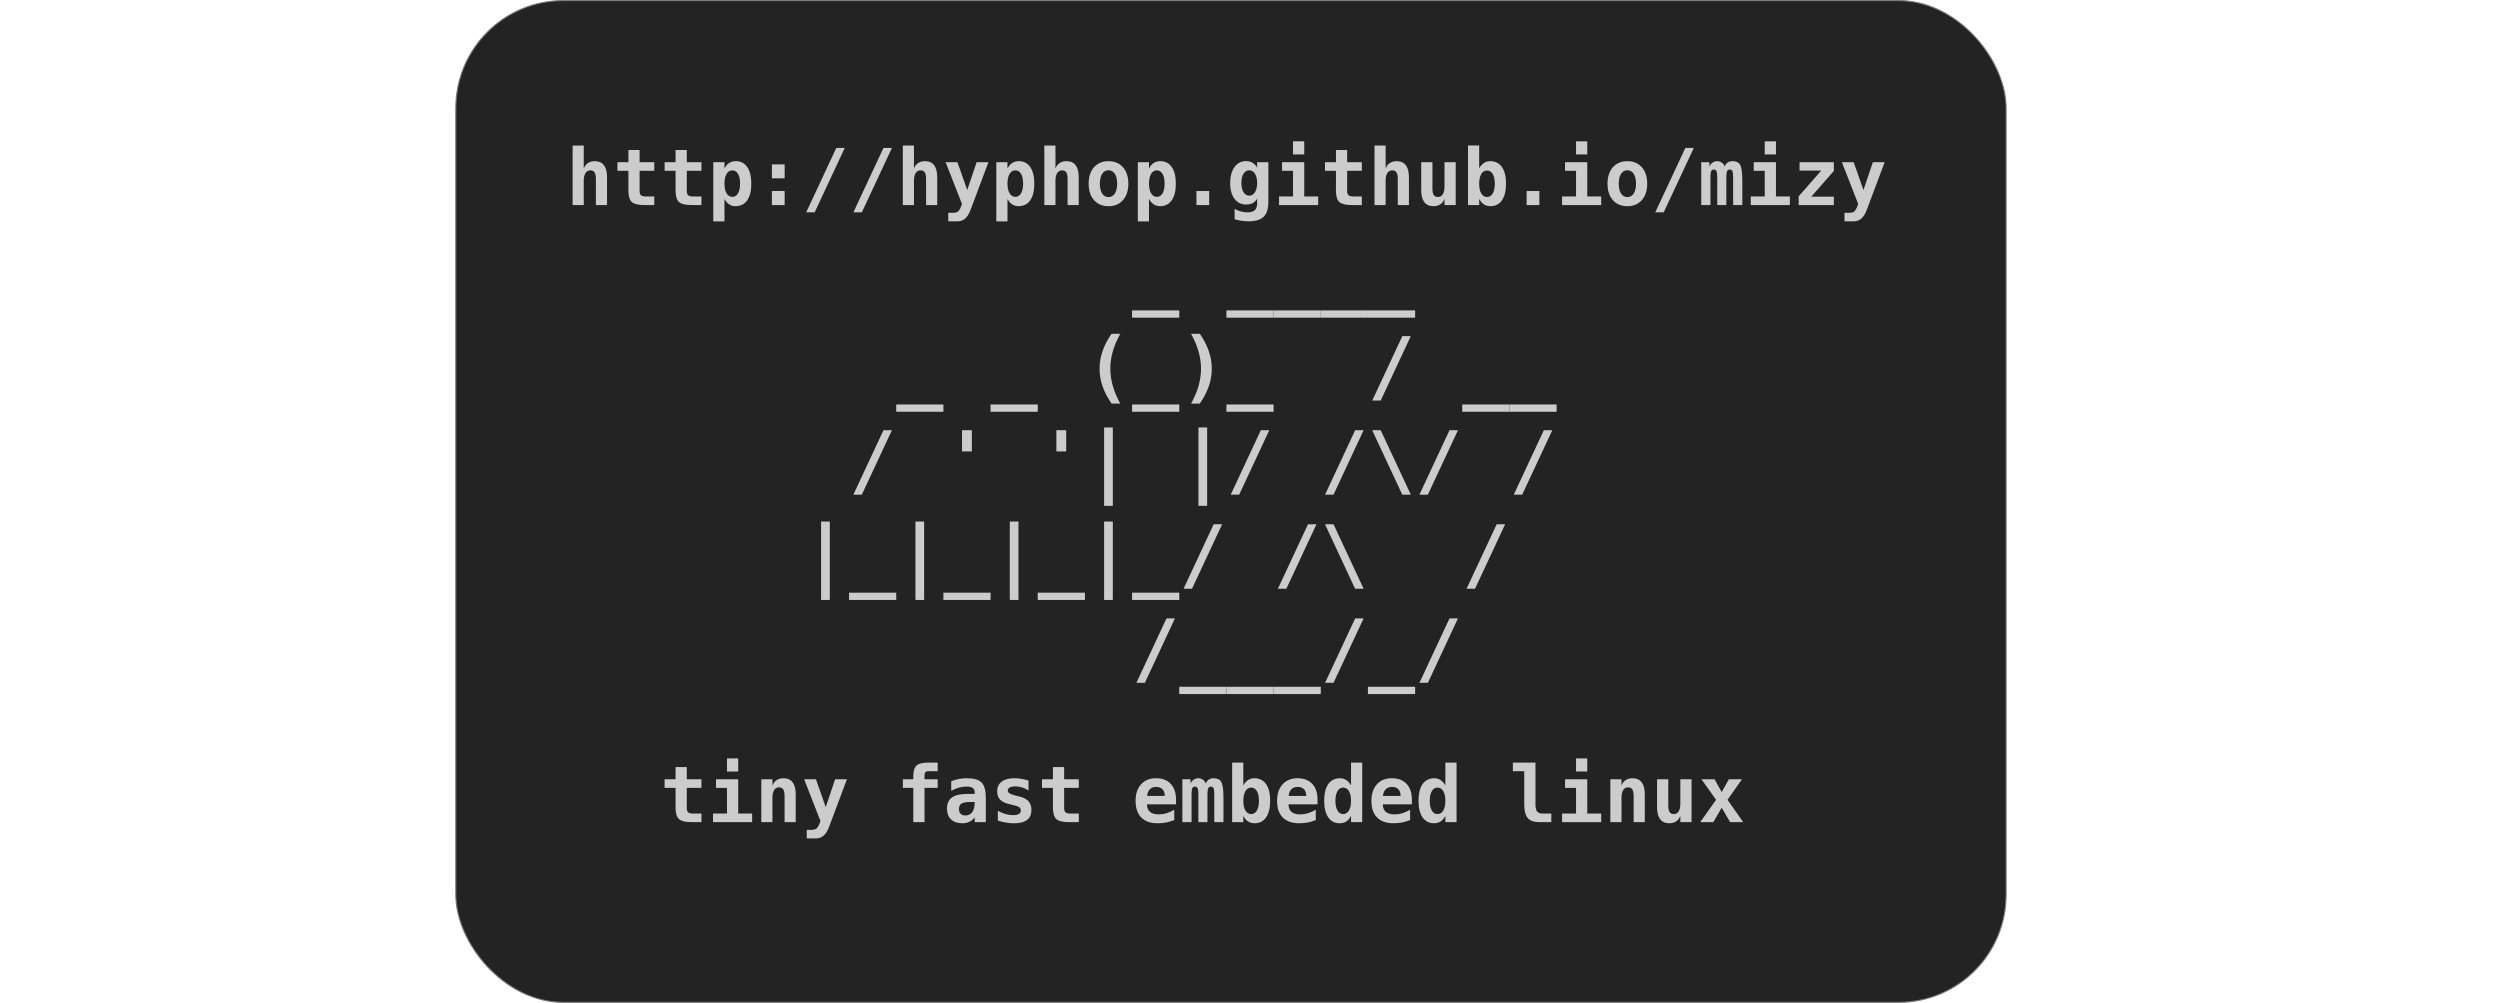 <?xml version="1.0" encoding="UTF-8" standalone="no"?>
<!-- Created with Inkscape (http://www.inkscape.org/) -->

<svg
   xmlns:dc="http://purl.org/dc/elements/1.1/"
   xmlns:cc="http://creativecommons.org/ns#"
   xmlns:rdf="http://www.w3.org/1999/02/22-rdf-syntax-ns#"
   xmlns:svg="http://www.w3.org/2000/svg"
   xmlns="http://www.w3.org/2000/svg"
   xmlns:sodipodi="http://sodipodi.sourceforge.net/DTD/sodipodi-0.dtd"
   xmlns:inkscape="http://www.inkscape.org/namespaces/inkscape"
   width="1098.236"
   height="440.577"
   viewBox="0 0 290.575 116.569"
   version="1.1"
   id="svg8"
   inkscape:version="0.92.2 (5c3e80d, 2017-08-06)"
   sodipodi:docname="mizy.black.svg">
  <defs
     id="defs2" />
  <sodipodi:namedview
     id="base"
     pagecolor="#ffffff"
     bordercolor="#666666"
     borderopacity="1.0"
     inkscape:pageopacity="0.0"
     inkscape:pageshadow="2"
     inkscape:zoom="1"
     inkscape:cx="744.63959"
     inkscape:cy="141.63223"
     inkscape:document-units="mm"
     inkscape:current-layer="text4506"
     showgrid="false"
     fit-margin-top="0"
     fit-margin-left="0"
     fit-margin-right="0"
     fit-margin-bottom="0"
     units="px"
     inkscape:window-width="1920"
     inkscape:window-height="1021"
     inkscape:window-x="0"
     inkscape:window-y="0"
     inkscape:window-maximized="1" />
  <g
     inkscape:label="Layer 1"
     inkscape:groupmode="layer"
     id="layer1"
     transform="translate(29.879,-9.284)">
    <rect
       style="opacity:0.98;vector-effect:none;fill:#1a1a1a;fill-opacity:0.98;stroke:#7a7a7a;stroke-width:0.131;stroke-linecap:butt;stroke-linejoin:miter;stroke-miterlimit:4;stroke-dasharray:none;stroke-dashoffset:0;stroke-opacity:1"
       id="rect4524-2"
       width="180.194"
       height="116.439"
       x="23.099"
       y="9.349"
       ry="12.517" />
    <g
       aria-label="            http://hyphop.github.io/mizy
                        _ ____         
                   _ _ (_)_  / __      
                  / ' '| |/ /\/ /      
                 |_|_|_|_/ /\  /       
                        /___/_/        

              tiny fast embeded linux
"
       style="font-style:normal;font-weight:normal;font-size:4.882px;line-height:1.25;font-family:sans-serif;letter-spacing:0px;word-spacing:0px;fill:#cccccc;fill-opacity:1;stroke:none;stroke-width:0.122"
       id="text4506">
      <path
         d="m 40.677,29.885 v 3.235 h -1.295 v -3.035 q 0,-0.538 -0.156,-0.77 -0.151,-0.231 -0.498,-0.231 -0.356,0 -0.556,0.316 -0.2,0.312 -0.2,0.868 v 2.853 h -1.295 v -6.924 h 1.295 v 2.688 q 0.138,-0.414 0.472,-0.641 0.334,-0.227 0.805,-0.227 0.708,0 1.068,0.472 0.36,0.467 0.36,1.397 z"
         style="font-style:normal;font-variant:normal;font-weight:bold;font-stretch:normal;font-size:9.114px;line-height:1.2;font-family:'Bitstream Vera Sans Mono';-inkscape-font-specification:'Bitstream Vera Sans Mono Bold';fill:#cccccc;stroke-width:0.122"
         id="path823" />
      <path
         d="m 44.464,26.721 v 1.415 h 1.704 v 1.001 h -1.704 v 2.359 q 0,0.334 0.16,0.481 0.165,0.142 0.543,0.142 h 1.001 v 1.001 h -1.095 q -1.121,0 -1.517,-0.356 -0.396,-0.36 -0.396,-1.331 v -2.296 h -1.273 v -1.001 h 1.273 v -1.415 z"
         style="font-style:normal;font-variant:normal;font-weight:bold;font-stretch:normal;font-size:9.114px;line-height:1.2;font-family:'Bitstream Vera Sans Mono';-inkscape-font-specification:'Bitstream Vera Sans Mono Bold';fill:#cccccc;stroke-width:0.122"
         id="path825" />
      <path
         d="m 49.947,26.721 v 1.415 h 1.704 v 1.001 h -1.704 v 2.359 q 0,0.334 0.16,0.481 0.165,0.142 0.543,0.142 h 1.001 v 1.001 h -1.095 q -1.121,0 -1.517,-0.356 -0.396,-0.36 -0.396,-1.331 v -2.296 h -1.273 v -1.001 h 1.273 v -1.415 z"
         style="font-style:normal;font-variant:normal;font-weight:bold;font-stretch:normal;font-size:9.114px;line-height:1.2;font-family:'Bitstream Vera Sans Mono';-inkscape-font-specification:'Bitstream Vera Sans Mono Bold';fill:#cccccc;stroke-width:0.122"
         id="path827" />
      <path
         d="m 54.326,32.417 v 2.599 h -1.299 v -6.88 h 1.299 v 0.748 q 0.205,-0.432 0.538,-0.65 0.334,-0.218 0.783,-0.218 0.854,0 1.326,0.685 0.472,0.685 0.472,1.931 0,1.264 -0.481,1.94 -0.476,0.676 -1.362,0.676 -0.401,0 -0.721,-0.205 -0.316,-0.209 -0.556,-0.627 z m 1.816,-1.793 q 0,-0.721 -0.24,-1.13 -0.24,-0.409 -0.663,-0.409 -0.423,0 -0.668,0.409 -0.245,0.409 -0.245,1.13 0,0.721 0.245,1.13 0.245,0.409 0.668,0.409 0.423,0 0.663,-0.409 0.24,-0.409 0.24,-1.13 z"
         style="font-style:normal;font-variant:normal;font-weight:bold;font-stretch:normal;font-size:9.114px;line-height:1.2;font-family:'Bitstream Vera Sans Mono';-inkscape-font-specification:'Bitstream Vera Sans Mono Bold';fill:#cccccc;stroke-width:0.122"
         id="path829" />
      <path
         d="m 59.839,28.39 h 1.482 v 1.624 H 59.839 Z m 0,3.097 h 1.482 V 33.12 H 59.839 Z"
         style="font-style:normal;font-variant:normal;font-weight:bold;font-stretch:normal;font-size:9.114px;line-height:1.2;font-family:'Bitstream Vera Sans Mono';-inkscape-font-specification:'Bitstream Vera Sans Mono Bold';fill:#cccccc;stroke-width:0.122"
         id="path831" />
      <path
         d="m 67.324,26.476 h 0.983 l -3.498,7.49 h -0.983 z"
         style="font-style:normal;font-variant:normal;font-weight:bold;font-stretch:normal;font-size:9.114px;line-height:1.2;font-family:'Bitstream Vera Sans Mono';-inkscape-font-specification:'Bitstream Vera Sans Mono Bold';fill:#cccccc;stroke-width:0.122"
         id="path833" />
      <path
         d="m 72.807,26.476 h 0.983 l -3.498,7.49 h -0.983 z"
         style="font-style:normal;font-variant:normal;font-weight:bold;font-stretch:normal;font-size:9.114px;line-height:1.2;font-family:'Bitstream Vera Sans Mono';-inkscape-font-specification:'Bitstream Vera Sans Mono Bold';fill:#cccccc;stroke-width:0.122"
         id="path835" />
      <path
         d="m 79.055,29.885 v 3.235 h -1.295 v -3.035 q 0,-0.538 -0.156,-0.77 -0.151,-0.231 -0.498,-0.231 -0.356,0 -0.556,0.316 -0.2,0.312 -0.2,0.868 V 33.12 H 75.054 v -6.924 h 1.295 v 2.688 q 0.138,-0.414 0.472,-0.641 0.334,-0.227 0.805,-0.227 0.708,0 1.068,0.472 0.36,0.467 0.36,1.397 z"
         style="font-style:normal;font-variant:normal;font-weight:bold;font-stretch:normal;font-size:9.114px;line-height:1.2;font-family:'Bitstream Vera Sans Mono';-inkscape-font-specification:'Bitstream Vera Sans Mono Bold';fill:#cccccc;stroke-width:0.122"
         id="path837" />
      <path
         d="m 82.935,33.659 q -0.263,0.703 -0.632,1.024 -0.365,0.325 -0.89,0.325 h -1.077 v -0.992 h 0.53 q 0.401,0 0.587,-0.138 0.187,-0.134 0.378,-0.627 l 0.098,-0.267 -1.896,-4.846 h 1.371 l 1.139,3.235 1.09,-3.235 h 1.371 z"
         style="font-style:normal;font-variant:normal;font-weight:bold;font-stretch:normal;font-size:9.114px;line-height:1.2;font-family:'Bitstream Vera Sans Mono';-inkscape-font-specification:'Bitstream Vera Sans Mono Bold';fill:#cccccc;stroke-width:0.122"
         id="path839" />
      <path
         d="m 87.221,32.417 v 2.599 h -1.299 v -6.88 h 1.299 v 0.748 q 0.205,-0.432 0.538,-0.65 0.334,-0.218 0.783,-0.218 0.854,0 1.326,0.685 0.472,0.685 0.472,1.931 0,1.264 -0.481,1.94 -0.476,0.676 -1.362,0.676 -0.401,0 -0.721,-0.205 -0.316,-0.209 -0.556,-0.627 z m 1.816,-1.793 q 0,-0.721 -0.24,-1.13 -0.24,-0.409 -0.663,-0.409 -0.423,0 -0.668,0.409 -0.245,0.409 -0.245,1.13 0,0.721 0.245,1.13 0.245,0.409 0.668,0.409 0.423,0 0.663,-0.409 0.24,-0.409 0.24,-1.13 z"
         style="font-style:normal;font-variant:normal;font-weight:bold;font-stretch:normal;font-size:9.114px;line-height:1.2;font-family:'Bitstream Vera Sans Mono';-inkscape-font-specification:'Bitstream Vera Sans Mono Bold';fill:#cccccc;stroke-width:0.122"
         id="path841" />
      <path
         d="m 95.503,29.885 v 3.235 h -1.295 v -3.035 q 0,-0.538 -0.156,-0.77 -0.151,-0.231 -0.498,-0.231 -0.356,0 -0.556,0.316 -0.2,0.312 -0.2,0.868 v 2.853 h -1.295 v -6.924 h 1.295 v 2.688 q 0.138,-0.414 0.472,-0.641 0.334,-0.227 0.805,-0.227 0.708,0 1.068,0.472 0.36,0.467 0.36,1.397 z"
         style="font-style:normal;font-variant:normal;font-weight:bold;font-stretch:normal;font-size:9.114px;line-height:1.2;font-family:'Bitstream Vera Sans Mono';-inkscape-font-specification:'Bitstream Vera Sans Mono Bold';fill:#cccccc;stroke-width:0.122"
         id="path843" />
      <path
         d="m 98.96,29.075 q -0.467,0 -0.734,0.414 -0.267,0.409 -0.267,1.144 0,0.734 0.267,1.148 0.267,0.409 0.734,0.409 0.472,0 0.739,-0.409 0.267,-0.414 0.267,-1.148 0,-0.734 -0.267,-1.144 -0.267,-0.414 -0.739,-0.414 z m -2.305,1.558 q 0,-1.206 0.623,-1.909 0.627,-0.708 1.682,-0.708 1.059,0 1.682,0.708 0.627,0.703 0.627,1.909 0,1.206 -0.627,1.914 -0.623,0.703 -1.682,0.703 -1.055,0 -1.682,-0.703 -0.623,-0.708 -0.623,-1.914 z"
         style="font-style:normal;font-variant:normal;font-weight:bold;font-stretch:normal;font-size:9.114px;line-height:1.2;font-family:'Bitstream Vera Sans Mono';-inkscape-font-specification:'Bitstream Vera Sans Mono Bold';fill:#cccccc;stroke-width:0.122"
         id="path845" />
      <path
         d="m 103.669,32.417 v 2.599 h -1.299 v -6.88 h 1.299 v 0.748 q 0.205,-0.432 0.538,-0.65 0.334,-0.218 0.783,-0.218 0.854,0 1.326,0.685 0.472,0.685 0.472,1.931 0,1.264 -0.481,1.94 -0.476,0.676 -1.362,0.676 -0.401,0 -0.721,-0.205 -0.316,-0.209 -0.556,-0.627 z m 1.816,-1.793 q 0,-0.721 -0.24,-1.13 -0.24,-0.409 -0.663,-0.409 -0.423,0 -0.668,0.409 -0.245,0.409 -0.245,1.13 0,0.721 0.245,1.13 0.245,0.409 0.668,0.409 0.423,0 0.663,-0.409 0.24,-0.409 0.24,-1.13 z"
         style="font-style:normal;font-variant:normal;font-weight:bold;font-stretch:normal;font-size:9.114px;line-height:1.2;font-family:'Bitstream Vera Sans Mono';-inkscape-font-specification:'Bitstream Vera Sans Mono Bold';fill:#cccccc;stroke-width:0.122"
         id="path847" />
      <path
         d="m 109.182,31.487 h 1.482 v 1.633 h -1.482 z"
         style="font-style:normal;font-variant:normal;font-weight:bold;font-stretch:normal;font-size:9.114px;line-height:1.2;font-family:'Bitstream Vera Sans Mono';-inkscape-font-specification:'Bitstream Vera Sans Mono Bold';fill:#cccccc;stroke-width:0.122"
         id="path849" />
      <path
         d="m 116.24,30.548 q 0,-0.668 -0.254,-1.068 -0.254,-0.405 -0.668,-0.405 -0.409,0 -0.663,0.401 -0.249,0.401 -0.249,1.072 0,0.676 0.249,1.077 0.254,0.401 0.663,0.401 0.414,0 0.668,-0.401 0.254,-0.405 0.254,-1.077 z m 1.304,2.198 q 0,1.197 -0.543,1.727 -0.538,0.534 -1.753,0.534 -0.409,0 -0.81,-0.062 -0.401,-0.058 -0.814,-0.182 v -1.197 q 0.369,0.205 0.752,0.303 0.383,0.098 0.788,0.098 0.552,0 0.814,-0.263 0.263,-0.258 0.263,-0.81 V 32.355 q -0.191,0.356 -0.507,0.53 -0.316,0.174 -0.77,0.174 -0.854,0 -1.357,-0.668 -0.503,-0.668 -0.503,-1.811 0,-1.184 0.503,-1.878 0.503,-0.694 1.348,-0.694 0.427,0 0.761,0.2 0.334,0.2 0.525,0.565 v -0.636 h 1.304 z"
         style="font-style:normal;font-variant:normal;font-weight:bold;font-stretch:normal;font-size:9.114px;line-height:1.2;font-family:'Bitstream Vera Sans Mono';-inkscape-font-specification:'Bitstream Vera Sans Mono Bold';fill:#cccccc;stroke-width:0.122"
         id="path851" />
      <path
         d="m 119.133,28.136 h 2.581 v 3.983 h 1.62 v 1.001 h -4.548 v -1.001 h 1.624 v -2.982 h -1.277 z m 1.277,-2.425 h 1.304 v 1.522 h -1.304 z"
         style="font-style:normal;font-variant:normal;font-weight:bold;font-stretch:normal;font-size:9.114px;line-height:1.2;font-family:'Bitstream Vera Sans Mono';-inkscape-font-specification:'Bitstream Vera Sans Mono Bold';fill:#cccccc;stroke-width:0.122"
         id="path853" />
      <path
         d="m 126.702,26.721 v 1.415 h 1.704 v 1.001 h -1.704 v 2.359 q 0,0.334 0.16,0.481 0.165,0.142 0.543,0.142 h 1.001 v 1.001 h -1.095 q -1.121,0 -1.517,-0.356 -0.396,-0.36 -0.396,-1.331 v -2.296 h -1.273 v -1.001 h 1.273 v -1.415 z"
         style="font-style:normal;font-variant:normal;font-weight:bold;font-stretch:normal;font-size:9.114px;line-height:1.2;font-family:'Bitstream Vera Sans Mono';-inkscape-font-specification:'Bitstream Vera Sans Mono Bold';fill:#cccccc;stroke-width:0.122"
         id="path855" />
      <path
         d="m 133.88,29.885 v 3.235 h -1.295 v -3.035 q 0,-0.538 -0.156,-0.77 -0.151,-0.231 -0.498,-0.231 -0.356,0 -0.556,0.316 -0.2,0.312 -0.2,0.868 v 2.853 h -1.295 v -6.924 h 1.295 v 2.688 q 0.138,-0.414 0.472,-0.641 0.334,-0.227 0.805,-0.227 0.708,0 1.068,0.472 0.36,0.467 0.36,1.397 z"
         style="font-style:normal;font-variant:normal;font-weight:bold;font-stretch:normal;font-size:9.114px;line-height:1.2;font-family:'Bitstream Vera Sans Mono';-inkscape-font-specification:'Bitstream Vera Sans Mono Bold';fill:#cccccc;stroke-width:0.122"
         id="path857" />
      <path
         d="m 135.309,31.38 v -3.244 h 1.304 v 3.044 q 0,0.538 0.151,0.77 0.151,0.231 0.503,0.231 0.352,0 0.547,-0.312 0.2,-0.312 0.2,-0.872 v -2.861 h 1.304 v 4.984 h -1.304 v -0.739 q -0.138,0.414 -0.472,0.641 -0.329,0.227 -0.797,0.227 -0.712,0 -1.077,-0.472 -0.36,-0.472 -0.36,-1.397 z"
         style="font-style:normal;font-variant:normal;font-weight:bold;font-stretch:normal;font-size:9.114px;line-height:1.2;font-family:'Bitstream Vera Sans Mono';-inkscape-font-specification:'Bitstream Vera Sans Mono Bold';fill:#cccccc;stroke-width:0.122"
         id="path859" />
      <path
         d="m 143.862,30.641 q 0,-0.721 -0.24,-1.13 -0.24,-0.409 -0.663,-0.409 -0.423,0 -0.668,0.409 -0.245,0.409 -0.245,1.13 0,0.721 0.245,1.13 0.245,0.409 0.668,0.409 0.423,0 0.663,-0.409 0.24,-0.409 0.24,-1.13 z m -1.816,-1.798 q 0.24,-0.414 0.556,-0.619 0.32,-0.209 0.721,-0.209 0.886,0 1.362,0.676 0.481,0.676 0.481,1.94 0,1.246 -0.472,1.931 -0.472,0.685 -1.326,0.685 -0.449,0 -0.783,-0.218 -0.334,-0.218 -0.538,-0.65 v 0.739 h -1.299 v -6.924 h 1.299 z"
         style="font-style:normal;font-variant:normal;font-weight:bold;font-stretch:normal;font-size:9.114px;line-height:1.2;font-family:'Bitstream Vera Sans Mono';-inkscape-font-specification:'Bitstream Vera Sans Mono Bold';fill:#cccccc;stroke-width:0.122"
         id="path861" />
      <path
         d="m 147.56,31.487 h 1.482 v 1.633 h -1.482 z"
         style="font-style:normal;font-variant:normal;font-weight:bold;font-stretch:normal;font-size:9.114px;line-height:1.2;font-family:'Bitstream Vera Sans Mono';-inkscape-font-specification:'Bitstream Vera Sans Mono Bold';fill:#cccccc;stroke-width:0.122"
         id="path863" />
      <path
         d="m 152.028,28.136 h 2.581 v 3.983 h 1.62 v 1.001 h -4.548 v -1.001 h 1.624 v -2.982 h -1.277 z m 1.277,-2.425 h 1.304 v 1.522 h -1.304 z"
         style="font-style:normal;font-variant:normal;font-weight:bold;font-stretch:normal;font-size:9.114px;line-height:1.2;font-family:'Bitstream Vera Sans Mono';-inkscape-font-specification:'Bitstream Vera Sans Mono Bold';fill:#cccccc;stroke-width:0.122"
         id="path865" />
      <path
         d="m 159.268,29.075 q -0.467,0 -0.734,0.414 -0.267,0.409 -0.267,1.144 0,0.734 0.267,1.148 0.267,0.409 0.734,0.409 0.472,0 0.739,-0.409 0.267,-0.414 0.267,-1.148 0,-0.734 -0.267,-1.144 -0.267,-0.414 -0.739,-0.414 z m -2.305,1.558 q 0,-1.206 0.623,-1.909 0.627,-0.708 1.682,-0.708 1.059,0 1.682,0.708 0.627,0.703 0.627,1.909 0,1.206 -0.627,1.914 -0.623,0.703 -1.682,0.703 -1.055,0 -1.682,-0.703 -0.623,-0.708 -0.623,-1.914 z"
         style="font-style:normal;font-variant:normal;font-weight:bold;font-stretch:normal;font-size:9.114px;line-height:1.2;font-family:'Bitstream Vera Sans Mono';-inkscape-font-specification:'Bitstream Vera Sans Mono Bold';fill:#cccccc;stroke-width:0.122"
         id="path867" />
      <path
         d="m 166.01,26.476 h 0.983 l -3.498,7.49 h -0.983 z"
         style="font-style:normal;font-variant:normal;font-weight:bold;font-stretch:normal;font-size:9.114px;line-height:1.2;font-family:'Bitstream Vera Sans Mono';-inkscape-font-specification:'Bitstream Vera Sans Mono Bold';fill:#cccccc;stroke-width:0.122"
         id="path869" />
      <path
         d="m 170.563,28.634 q 0.147,-0.316 0.374,-0.467 0.227,-0.151 0.556,-0.151 0.645,0 0.89,0.445 0.249,0.445 0.249,1.851 v 2.808 h -1.068 v -3.2 q 0,-0.556 -0.085,-0.743 -0.085,-0.187 -0.307,-0.187 -0.223,0 -0.311,0.191 -0.089,0.191 -0.089,0.739 v 3.2 h -1.055 v -3.2 q 0,-0.547 -0.089,-0.739 -0.089,-0.191 -0.312,-0.191 -0.223,0 -0.307,0.187 -0.085,0.187 -0.085,0.743 v 3.2 h -1.068 v -4.984 h 0.948 v 0.516 q 0.111,-0.294 0.356,-0.463 0.245,-0.174 0.547,-0.174 0.303,0 0.552,0.182 0.249,0.178 0.303,0.436 z"
         style="font-style:normal;font-variant:normal;font-weight:bold;font-stretch:normal;font-size:9.114px;line-height:1.2;font-family:'Bitstream Vera Sans Mono';-inkscape-font-specification:'Bitstream Vera Sans Mono Bold';fill:#cccccc;stroke-width:0.122"
         id="path871" />
      <path
         d="m 173.958,28.136 h 2.581 v 3.983 h 1.62 v 1.001 h -4.548 v -1.001 h 1.624 v -2.982 h -1.277 z m 1.277,-2.425 h 1.304 v 1.522 h -1.304 z"
         style="font-style:normal;font-variant:normal;font-weight:bold;font-stretch:normal;font-size:9.114px;line-height:1.2;font-family:'Bitstream Vera Sans Mono';-inkscape-font-specification:'Bitstream Vera Sans Mono Bold';fill:#cccccc;stroke-width:0.122"
         id="path873" />
      <path
         d="m 179.285,28.136 h 3.983 v 1.019 l -2.621,2.99 h 2.621 v 0.975 h -4.09 v -1.019 l 2.626,-2.99 h -2.519 z"
         style="font-style:normal;font-variant:normal;font-weight:bold;font-stretch:normal;font-size:9.114px;line-height:1.2;font-family:'Bitstream Vera Sans Mono';-inkscape-font-specification:'Bitstream Vera Sans Mono Bold';fill:#cccccc;stroke-width:0.122"
         id="path875" />
      <path
         d="m 187.104,33.659 q -0.263,0.703 -0.632,1.024 -0.365,0.325 -0.89,0.325 h -1.077 v -0.992 h 0.53 q 0.401,0 0.587,-0.138 0.187,-0.134 0.378,-0.627 l 0.098,-0.267 -1.896,-4.846 h 1.371 l 1.139,3.235 1.09,-3.235 h 1.371 z"
         style="font-style:normal;font-variant:normal;font-weight:bold;font-stretch:normal;font-size:9.114px;line-height:1.2;font-family:'Bitstream Vera Sans Mono';-inkscape-font-specification:'Bitstream Vera Sans Mono Bold';fill:#cccccc;stroke-width:0.122"
         id="path877" />
      <path
         d="m 107.189,45.361 v 0.846 h -5.487 v -0.846 z"
         style="font-style:normal;font-variant:normal;font-weight:bold;font-stretch:normal;font-size:9.114px;line-height:1.2;font-family:'Bitstream Vera Sans Mono';-inkscape-font-specification:'Bitstream Vera Sans Mono Bold';fill:#cccccc;stroke-width:0.122"
         id="path879" />
      <path
         d="m 118.154,45.361 v 0.846 h -5.487 v -0.846 z"
         style="font-style:normal;font-variant:normal;font-weight:bold;font-stretch:normal;font-size:9.114px;line-height:1.2;font-family:'Bitstream Vera Sans Mono';-inkscape-font-specification:'Bitstream Vera Sans Mono Bold';fill:#cccccc;stroke-width:0.122"
         id="path881" />
      <path
         d="m 123.636,45.361 v 0.846 h -5.487 v -0.846 z"
         style="font-style:normal;font-variant:normal;font-weight:bold;font-stretch:normal;font-size:9.114px;line-height:1.2;font-family:'Bitstream Vera Sans Mono';-inkscape-font-specification:'Bitstream Vera Sans Mono Bold';fill:#cccccc;stroke-width:0.122"
         id="path883" />
      <path
         d="m 129.119,45.361 v 0.846 h -5.487 v -0.846 z"
         style="font-style:normal;font-variant:normal;font-weight:bold;font-stretch:normal;font-size:9.114px;line-height:1.2;font-family:'Bitstream Vera Sans Mono';-inkscape-font-specification:'Bitstream Vera Sans Mono Bold';fill:#cccccc;stroke-width:0.122"
         id="path885" />
      <path
         d="m 134.601,45.361 v 0.846 h -5.487 v -0.846 z"
         style="font-style:normal;font-variant:normal;font-weight:bold;font-stretch:normal;font-size:9.114px;line-height:1.2;font-family:'Bitstream Vera Sans Mono';-inkscape-font-specification:'Bitstream Vera Sans Mono Bold';fill:#cccccc;stroke-width:0.122"
         id="path887" />
      <path
         d="m 79.776,56.297 v 0.846 H 74.289 v -0.846 z"
         style="font-style:normal;font-variant:normal;font-weight:bold;font-stretch:normal;font-size:9.114px;line-height:1.2;font-family:'Bitstream Vera Sans Mono';-inkscape-font-specification:'Bitstream Vera Sans Mono Bold';fill:#cccccc;stroke-width:0.122"
         id="path889" />
      <path
         d="m 90.741,56.297 v 0.846 h -5.487 v -0.846 z"
         style="font-style:normal;font-variant:normal;font-weight:bold;font-stretch:normal;font-size:9.114px;line-height:1.2;font-family:'Bitstream Vera Sans Mono';-inkscape-font-specification:'Bitstream Vera Sans Mono Bold';fill:#cccccc;stroke-width:0.122"
         id="path891" />
      <path
         d="m 100.331,48.078 q -0.587,1.064 -0.872,2.06 -0.285,0.997 -0.285,1.994 0,0.988 0.285,1.994 0.285,1.001 0.872,2.069 H 99.316 Q 98.609,55.167 98.266,54.17 97.923,53.169 97.923,52.132 q 0,-1.032 0.343,-2.034 0.347,-1.006 1.05,-2.02 z"
         style="font-style:normal;font-variant:normal;font-weight:bold;font-stretch:normal;font-size:9.114px;line-height:1.2;font-family:'Bitstream Vera Sans Mono';-inkscape-font-specification:'Bitstream Vera Sans Mono Bold';fill:#cccccc;stroke-width:0.122"
         id="path893" />
      <path
         d="m 107.189,56.297 v 0.846 h -5.487 v -0.846 z"
         style="font-style:normal;font-variant:normal;font-weight:bold;font-stretch:normal;font-size:9.114px;line-height:1.2;font-family:'Bitstream Vera Sans Mono';-inkscape-font-specification:'Bitstream Vera Sans Mono Bold';fill:#cccccc;stroke-width:0.122"
         id="path895" />
      <path
         d="m 108.559,48.078 h 1.015 q 0.703,1.015 1.046,2.02 0.347,1.001 0.347,2.034 0,1.037 -0.343,2.038 -0.343,0.997 -1.05,2.025 h -1.015 q 0.587,-1.068 0.872,-2.069 0.285,-1.006 0.285,-1.994 0,-0.997 -0.285,-1.994 -0.285,-0.997 -0.872,-2.06 z"
         style="font-style:normal;font-variant:normal;font-weight:bold;font-stretch:normal;font-size:9.114px;line-height:1.2;font-family:'Bitstream Vera Sans Mono';-inkscape-font-specification:'Bitstream Vera Sans Mono Bold';fill:#cccccc;stroke-width:0.122"
         id="path897" />
      <path
         d="m 118.154,56.297 v 0.846 h -5.487 v -0.846 z"
         style="font-style:normal;font-variant:normal;font-weight:bold;font-stretch:normal;font-size:9.114px;line-height:1.2;font-family:'Bitstream Vera Sans Mono';-inkscape-font-specification:'Bitstream Vera Sans Mono Bold';fill:#cccccc;stroke-width:0.122"
         id="path899" />
      <path
         d="m 133.115,48.349 h 0.983 l -3.498,7.49 h -0.983 z"
         style="font-style:normal;font-variant:normal;font-weight:bold;font-stretch:normal;font-size:9.114px;line-height:1.2;font-family:'Bitstream Vera Sans Mono';-inkscape-font-specification:'Bitstream Vera Sans Mono Bold';fill:#cccccc;stroke-width:0.122"
         id="path901" />
      <path
         d="m 145.566,56.297 v 0.846 h -5.487 v -0.846 z"
         style="font-style:normal;font-variant:normal;font-weight:bold;font-stretch:normal;font-size:9.114px;line-height:1.2;font-family:'Bitstream Vera Sans Mono';-inkscape-font-specification:'Bitstream Vera Sans Mono Bold';fill:#cccccc;stroke-width:0.122"
         id="path903" />
      <path
         d="m 151.049,56.297 v 0.846 h -5.487 v -0.846 z"
         style="font-style:normal;font-variant:normal;font-weight:bold;font-stretch:normal;font-size:9.114px;line-height:1.2;font-family:'Bitstream Vera Sans Mono';-inkscape-font-specification:'Bitstream Vera Sans Mono Bold';fill:#cccccc;stroke-width:0.122"
         id="path905" />
      <path
         d="m 72.807,59.286 h 0.983 l -3.498,7.49 h -0.983 z"
         style="font-style:normal;font-variant:normal;font-weight:bold;font-stretch:normal;font-size:9.114px;line-height:1.2;font-family:'Bitstream Vera Sans Mono';-inkscape-font-specification:'Bitstream Vera Sans Mono Bold';fill:#cccccc;stroke-width:0.122"
         id="path907" />
      <path
         d="m 83.078,59.286 v 2.47 h -1.139 v -2.47 z"
         style="font-style:normal;font-variant:normal;font-weight:bold;font-stretch:normal;font-size:9.114px;line-height:1.2;font-family:'Bitstream Vera Sans Mono';-inkscape-font-specification:'Bitstream Vera Sans Mono Bold';fill:#cccccc;stroke-width:0.122"
         id="path909" />
      <path
         d="m 94.043,59.286 v 2.47 h -1.139 v -2.47 z"
         style="font-style:normal;font-variant:normal;font-weight:bold;font-stretch:normal;font-size:9.114px;line-height:1.2;font-family:'Bitstream Vera Sans Mono';-inkscape-font-specification:'Bitstream Vera Sans Mono Bold';fill:#cccccc;stroke-width:0.122"
         id="path911" />
      <path
         d="m 99.463,58.965 v 9.114 h -1.01 v -9.114 z"
         style="font-style:normal;font-variant:normal;font-weight:bold;font-stretch:normal;font-size:9.114px;line-height:1.2;font-family:'Bitstream Vera Sans Mono';-inkscape-font-specification:'Bitstream Vera Sans Mono Bold';fill:#cccccc;stroke-width:0.122"
         id="path913" />
      <path
         d="m 110.428,58.965 v 9.114 h -1.01 v -9.114 z"
         style="font-style:normal;font-variant:normal;font-weight:bold;font-stretch:normal;font-size:9.114px;line-height:1.2;font-family:'Bitstream Vera Sans Mono';-inkscape-font-specification:'Bitstream Vera Sans Mono Bold';fill:#cccccc;stroke-width:0.122"
         id="path915" />
      <path
         d="m 116.667,59.286 h 0.983 l -3.498,7.49 h -0.983 z"
         style="font-style:normal;font-variant:normal;font-weight:bold;font-stretch:normal;font-size:9.114px;line-height:1.2;font-family:'Bitstream Vera Sans Mono';-inkscape-font-specification:'Bitstream Vera Sans Mono Bold';fill:#cccccc;stroke-width:0.122"
         id="path917" />
      <path
         d="m 127.632,59.286 h 0.983 l -3.498,7.49 h -0.983 z"
         style="font-style:normal;font-variant:normal;font-weight:bold;font-stretch:normal;font-size:9.114px;line-height:1.2;font-family:'Bitstream Vera Sans Mono';-inkscape-font-specification:'Bitstream Vera Sans Mono Bold';fill:#cccccc;stroke-width:0.122"
         id="path919" />
      <path
         d="m 130.601,59.286 3.498,7.49 h -0.992 l -3.498,-7.49 z"
         style="font-style:normal;font-variant:normal;font-weight:bold;font-stretch:normal;font-size:9.114px;line-height:1.2;font-family:'Bitstream Vera Sans Mono';-inkscape-font-specification:'Bitstream Vera Sans Mono Bold';fill:#cccccc;stroke-width:0.122"
         id="path921" />
      <path
         d="m 138.598,59.286 h 0.983 l -3.498,7.49 h -0.983 z"
         style="font-style:normal;font-variant:normal;font-weight:bold;font-stretch:normal;font-size:9.114px;line-height:1.2;font-family:'Bitstream Vera Sans Mono';-inkscape-font-specification:'Bitstream Vera Sans Mono Bold';fill:#cccccc;stroke-width:0.122"
         id="path923" />
      <path
         d="m 149.563,59.286 h 0.983 l -3.498,7.49 h -0.983 z"
         style="font-style:normal;font-variant:normal;font-weight:bold;font-stretch:normal;font-size:9.114px;line-height:1.2;font-family:'Bitstream Vera Sans Mono';-inkscape-font-specification:'Bitstream Vera Sans Mono Bold';fill:#cccccc;stroke-width:0.122"
         id="path925" />
      <path
         d="m 66.568,69.902 v 9.114 h -1.01 v -9.114 z"
         style="font-style:normal;font-variant:normal;font-weight:bold;font-stretch:normal;font-size:9.114px;line-height:1.2;font-family:'Bitstream Vera Sans Mono';-inkscape-font-specification:'Bitstream Vera Sans Mono Bold';fill:#cccccc;stroke-width:0.122"
         id="path927" />
      <path
         d="m 74.293,78.17 v 0.846 h -5.487 v -0.846 z"
         style="font-style:normal;font-variant:normal;font-weight:bold;font-stretch:normal;font-size:9.114px;line-height:1.2;font-family:'Bitstream Vera Sans Mono';-inkscape-font-specification:'Bitstream Vera Sans Mono Bold';fill:#cccccc;stroke-width:0.122"
         id="path929" />
      <path
         d="m 77.533,69.902 v 9.114 h -1.01 v -9.114 z"
         style="font-style:normal;font-variant:normal;font-weight:bold;font-stretch:normal;font-size:9.114px;line-height:1.2;font-family:'Bitstream Vera Sans Mono';-inkscape-font-specification:'Bitstream Vera Sans Mono Bold';fill:#cccccc;stroke-width:0.122"
         id="path931" />
      <path
         d="m 85.258,78.17 v 0.846 h -5.487 v -0.846 z"
         style="font-style:normal;font-variant:normal;font-weight:bold;font-stretch:normal;font-size:9.114px;line-height:1.2;font-family:'Bitstream Vera Sans Mono';-inkscape-font-specification:'Bitstream Vera Sans Mono Bold';fill:#cccccc;stroke-width:0.122"
         id="path933" />
      <path
         d="m 88.498,69.902 v 9.114 h -1.01 v -9.114 z"
         style="font-style:normal;font-variant:normal;font-weight:bold;font-stretch:normal;font-size:9.114px;line-height:1.2;font-family:'Bitstream Vera Sans Mono';-inkscape-font-specification:'Bitstream Vera Sans Mono Bold';fill:#cccccc;stroke-width:0.122"
         id="path935" />
      <path
         d="m 96.223,78.17 v 0.846 h -5.487 v -0.846 z"
         style="font-style:normal;font-variant:normal;font-weight:bold;font-stretch:normal;font-size:9.114px;line-height:1.2;font-family:'Bitstream Vera Sans Mono';-inkscape-font-specification:'Bitstream Vera Sans Mono Bold';fill:#cccccc;stroke-width:0.122"
         id="path937" />
      <path
         d="m 99.463,69.902 v 9.114 h -1.01 v -9.114 z"
         style="font-style:normal;font-variant:normal;font-weight:bold;font-stretch:normal;font-size:9.114px;line-height:1.2;font-family:'Bitstream Vera Sans Mono';-inkscape-font-specification:'Bitstream Vera Sans Mono Bold';fill:#cccccc;stroke-width:0.122"
         id="path939" />
      <path
         d="m 107.189,78.17 v 0.846 h -5.487 v -0.846 z"
         style="font-style:normal;font-variant:normal;font-weight:bold;font-stretch:normal;font-size:9.114px;line-height:1.2;font-family:'Bitstream Vera Sans Mono';-inkscape-font-specification:'Bitstream Vera Sans Mono Bold';fill:#cccccc;stroke-width:0.122"
         id="path941" />
      <path
         d="m 111.185,70.222 h 0.983 l -3.498,7.49 H 107.687 Z"
         style="font-style:normal;font-variant:normal;font-weight:bold;font-stretch:normal;font-size:9.114px;line-height:1.2;font-family:'Bitstream Vera Sans Mono';-inkscape-font-specification:'Bitstream Vera Sans Mono Bold';fill:#cccccc;stroke-width:0.122"
         id="path943" />
      <path
         d="m 122.15,70.222 h 0.983 l -3.498,7.49 h -0.983 z"
         style="font-style:normal;font-variant:normal;font-weight:bold;font-stretch:normal;font-size:9.114px;line-height:1.2;font-family:'Bitstream Vera Sans Mono';-inkscape-font-specification:'Bitstream Vera Sans Mono Bold';fill:#cccccc;stroke-width:0.122"
         id="path945" />
      <path
         d="m 125.118,70.222 3.498,7.49 h -0.992 l -3.498,-7.49 z"
         style="font-style:normal;font-variant:normal;font-weight:bold;font-stretch:normal;font-size:9.114px;line-height:1.2;font-family:'Bitstream Vera Sans Mono';-inkscape-font-specification:'Bitstream Vera Sans Mono Bold';fill:#cccccc;stroke-width:0.122"
         id="path947" />
      <path
         d="m 144.08,70.222 h 0.983 l -3.498,7.49 h -0.983 z"
         style="font-style:normal;font-variant:normal;font-weight:bold;font-stretch:normal;font-size:9.114px;line-height:1.2;font-family:'Bitstream Vera Sans Mono';-inkscape-font-specification:'Bitstream Vera Sans Mono Bold';fill:#cccccc;stroke-width:0.122"
         id="path949" />
      <path
         d="m 105.702,81.159 h 0.983 l -3.498,7.49 h -0.983 z"
         style="font-style:normal;font-variant:normal;font-weight:bold;font-stretch:normal;font-size:9.114px;line-height:1.2;font-family:'Bitstream Vera Sans Mono';-inkscape-font-specification:'Bitstream Vera Sans Mono Bold';fill:#cccccc;stroke-width:0.122"
         id="path951" />
      <path
         d="m 112.671,89.107 v 0.846 h -5.487 v -0.846 z"
         style="font-style:normal;font-variant:normal;font-weight:bold;font-stretch:normal;font-size:9.114px;line-height:1.2;font-family:'Bitstream Vera Sans Mono';-inkscape-font-specification:'Bitstream Vera Sans Mono Bold';fill:#cccccc;stroke-width:0.122"
         id="path953" />
      <path
         d="m 118.154,89.107 v 0.846 h -5.487 v -0.846 z"
         style="font-style:normal;font-variant:normal;font-weight:bold;font-stretch:normal;font-size:9.114px;line-height:1.2;font-family:'Bitstream Vera Sans Mono';-inkscape-font-specification:'Bitstream Vera Sans Mono Bold';fill:#cccccc;stroke-width:0.122"
         id="path955" />
      <path
         d="m 123.636,89.107 v 0.846 h -5.487 v -0.846 z"
         style="font-style:normal;font-variant:normal;font-weight:bold;font-stretch:normal;font-size:9.114px;line-height:1.2;font-family:'Bitstream Vera Sans Mono';-inkscape-font-specification:'Bitstream Vera Sans Mono Bold';fill:#cccccc;stroke-width:0.122"
         id="path957" />
      <path
         d="m 127.632,81.159 h 0.983 l -3.498,7.49 h -0.983 z"
         style="font-style:normal;font-variant:normal;font-weight:bold;font-stretch:normal;font-size:9.114px;line-height:1.2;font-family:'Bitstream Vera Sans Mono';-inkscape-font-specification:'Bitstream Vera Sans Mono Bold';fill:#cccccc;stroke-width:0.122"
         id="path959" />
      <path
         d="m 134.601,89.107 v 0.846 h -5.487 v -0.846 z"
         style="font-style:normal;font-variant:normal;font-weight:bold;font-stretch:normal;font-size:9.114px;line-height:1.2;font-family:'Bitstream Vera Sans Mono';-inkscape-font-specification:'Bitstream Vera Sans Mono Bold';fill:#cccccc;stroke-width:0.122"
         id="path961" />
      <path
         d="m 138.598,81.159 h 0.983 l -3.498,7.49 h -0.983 z"
         style="font-style:normal;font-variant:normal;font-weight:bold;font-stretch:normal;font-size:9.114px;line-height:1.2;font-family:'Bitstream Vera Sans Mono';-inkscape-font-specification:'Bitstream Vera Sans Mono Bold';fill:#cccccc;stroke-width:0.122"
         id="path963" />
      <path
         d="m 49.947,98.443 v 1.415 h 1.704 v 1.001 h -1.704 v 2.359 q 0,0.334 0.16,0.481 0.165,0.142 0.543,0.142 h 1.001 v 1.001 h -1.095 q -1.121,0 -1.517,-0.356 -0.396,-0.36 -0.396,-1.331 v -2.296 h -1.273 v -1.001 h 1.273 v -1.415 z"
         style="font-style:normal;font-variant:normal;font-weight:bold;font-stretch:normal;font-size:9.114px;line-height:1.2;font-family:'Bitstream Vera Sans Mono';-inkscape-font-specification:'Bitstream Vera Sans Mono Bold';fill:#cccccc;stroke-width:0.122"
         id="path965" />
      <path
         d="m 53.342,99.859 h 2.581 v 3.983 h 1.62 v 1.001 h -4.548 v -1.001 h 1.624 v -2.982 H 53.342 Z m 1.277,-2.425 h 1.304 v 1.522 h -1.304 z"
         style="font-style:normal;font-variant:normal;font-weight:bold;font-stretch:normal;font-size:9.114px;line-height:1.2;font-family:'Bitstream Vera Sans Mono';-inkscape-font-specification:'Bitstream Vera Sans Mono Bold';fill:#cccccc;stroke-width:0.122"
         id="path967" />
      <path
         d="m 62.607,101.607 v 3.235 h -1.295 v -3.035 q 0,-0.543 -0.156,-0.774 -0.151,-0.236 -0.498,-0.236 -0.352,0 -0.556,0.316 -0.2,0.316 -0.2,0.877 v 2.853 h -1.295 v -4.984 h 1.295 v 0.748 q 0.138,-0.414 0.472,-0.641 0.334,-0.227 0.805,-0.227 0.708,0 1.068,0.472 0.36,0.467 0.36,1.397 z"
         style="font-style:normal;font-variant:normal;font-weight:bold;font-stretch:normal;font-size:9.114px;line-height:1.2;font-family:'Bitstream Vera Sans Mono';-inkscape-font-specification:'Bitstream Vera Sans Mono Bold';fill:#cccccc;stroke-width:0.122"
         id="path969" />
      <path
         d="m 66.488,105.381 q -0.263,0.703 -0.632,1.024 -0.365,0.325 -0.89,0.325 h -1.077 v -0.992 h 0.53 q 0.401,0 0.587,-0.138 0.187,-0.134 0.378,-0.627 l 0.098,-0.267 -1.896,-4.846 h 1.371 l 1.139,3.235 1.09,-3.235 h 1.371 z"
         style="font-style:normal;font-variant:normal;font-weight:bold;font-stretch:normal;font-size:9.114px;line-height:1.2;font-family:'Bitstream Vera Sans Mono';-inkscape-font-specification:'Bitstream Vera Sans Mono Bold';fill:#cccccc;stroke-width:0.122"
         id="path971" />
      <path
         d="m 77.578,99.422 v 0.436 h 1.531 v 1.001 h -1.531 v 3.983 h -1.304 v -3.983 H 75.063 v -1.001 h 1.21 v -0.347 q 0,-0.899 0.374,-1.246 0.374,-0.347 1.388,-0.347 h 1.072 v 1.001 H 78.089 q -0.294,0 -0.401,0.107 -0.102,0.107 -0.111,0.396 z"
         style="font-style:normal;font-variant:normal;font-weight:bold;font-stretch:normal;font-size:9.114px;line-height:1.2;font-family:'Bitstream Vera Sans Mono';-inkscape-font-specification:'Bitstream Vera Sans Mono Bold';fill:#cccccc;stroke-width:0.122"
         id="path973" />
      <path
         d="m 82.886,102.502 q -0.73,0 -1.019,0.187 -0.289,0.187 -0.289,0.641 0,0.338 0.2,0.538 0.2,0.2 0.543,0.2 0.516,0 0.801,-0.387 0.285,-0.392 0.285,-1.09 v -0.089 z m 1.816,-0.503 v 2.844 h -1.295 v -0.556 q -0.236,0.329 -0.605,0.507 -0.369,0.178 -0.814,0.178 -0.85,0 -1.326,-0.449 -0.472,-0.449 -0.472,-1.255 0,-0.872 0.565,-1.286 0.565,-0.418 1.749,-0.418 h 0.903 v -0.218 q 0,-0.316 -0.231,-0.476 -0.227,-0.165 -0.672,-0.165 -0.467,0 -0.908,0.12 -0.436,0.116 -0.912,0.374 v -1.113 q 0.432,-0.178 0.877,-0.263 0.445,-0.085 0.943,-0.085 1.215,0 1.704,0.494 0.494,0.494 0.494,1.767 z"
         style="font-style:normal;font-variant:normal;font-weight:bold;font-stretch:normal;font-size:9.114px;line-height:1.2;font-family:'Bitstream Vera Sans Mono';-inkscape-font-specification:'Bitstream Vera Sans Mono Bold';fill:#cccccc;stroke-width:0.122"
         id="path975" />
      <path
         d="m 89.664,100.014 v 1.139 q -0.36,-0.231 -0.752,-0.347 -0.387,-0.12 -0.779,-0.12 -0.436,0 -0.659,0.129 -0.223,0.125 -0.223,0.374 0,0.356 0.952,0.579 l 0.049,0.013 0.374,0.089 q 0.712,0.169 1.041,0.547 0.334,0.374 0.334,1.015 0,0.77 -0.507,1.157 -0.503,0.383 -1.517,0.383 -0.449,0 -0.921,-0.08 -0.472,-0.076 -0.957,-0.231 v -1.139 q 0.432,0.245 0.877,0.374 0.449,0.129 0.868,0.129 0.458,0 0.694,-0.134 0.236,-0.134 0.236,-0.387 0,-0.249 -0.169,-0.383 -0.165,-0.134 -0.792,-0.285 l -0.36,-0.08 q -0.748,-0.169 -1.09,-0.53 -0.343,-0.36 -0.343,-0.966 0,-0.721 0.521,-1.121 0.521,-0.401 1.464,-0.401 0.423,0 0.841,0.071 0.423,0.067 0.819,0.205 z"
         style="font-style:normal;font-variant:normal;font-weight:bold;font-stretch:normal;font-size:9.114px;line-height:1.2;font-family:'Bitstream Vera Sans Mono';-inkscape-font-specification:'Bitstream Vera Sans Mono Bold';fill:#cccccc;stroke-width:0.122"
         id="path977" />
      <path
         d="m 93.807,98.443 v 1.415 h 1.704 v 1.001 h -1.704 v 2.359 q 0,0.334 0.16,0.481 0.165,0.142 0.543,0.142 h 1.001 v 1.001 h -1.095 q -1.121,0 -1.517,-0.356 -0.396,-0.36 -0.396,-1.331 v -2.296 h -1.273 v -1.001 h 1.273 v -1.415 z"
         style="font-style:normal;font-variant:normal;font-weight:bold;font-stretch:normal;font-size:9.114px;line-height:1.2;font-family:'Bitstream Vera Sans Mono';-inkscape-font-specification:'Bitstream Vera Sans Mono Bold';fill:#cccccc;stroke-width:0.122"
         id="path979" />
      <path
         d="m 106.606,104.598 q -0.454,0.187 -0.926,0.28 -0.472,0.093 -0.997,0.093 -1.25,0 -1.914,-0.668 -0.659,-0.672 -0.659,-1.931 0,-1.219 0.636,-1.927 0.636,-0.708 1.736,-0.708 1.108,0 1.718,0.659 0.614,0.654 0.614,1.847 v 0.53 h -3.378 q 0.004,0.587 0.347,0.877 0.343,0.289 1.024,0.289 0.449,0 0.886,-0.129 0.436,-0.129 0.912,-0.409 z m -1.104,-2.804 q -0.009,-0.516 -0.267,-0.779 -0.254,-0.267 -0.752,-0.267 -0.449,0 -0.716,0.276 -0.267,0.271 -0.316,0.774 z"
         style="font-style:normal;font-variant:normal;font-weight:bold;font-stretch:normal;font-size:9.114px;line-height:1.2;font-family:'Bitstream Vera Sans Mono';-inkscape-font-specification:'Bitstream Vera Sans Mono Bold';fill:#cccccc;stroke-width:0.122"
         id="path981" />
      <path
         d="m 110.255,100.357 q 0.147,-0.316 0.374,-0.467 0.227,-0.151 0.556,-0.151 0.645,0 0.89,0.445 0.249,0.445 0.249,1.851 v 2.808 h -1.068 v -3.2 q 0,-0.556 -0.085,-0.743 -0.085,-0.187 -0.307,-0.187 -0.223,0 -0.312,0.191 -0.089,0.191 -0.089,0.739 v 3.2 h -1.055 v -3.2 q 0,-0.547 -0.089,-0.739 -0.089,-0.191 -0.312,-0.191 -0.223,0 -0.307,0.187 -0.085,0.187 -0.085,0.743 v 3.2 h -1.068 v -4.984 h 0.948 v 0.516 q 0.111,-0.294 0.356,-0.463 0.245,-0.174 0.547,-0.174 0.303,0 0.552,0.182 0.249,0.178 0.303,0.436 z"
         style="font-style:normal;font-variant:normal;font-weight:bold;font-stretch:normal;font-size:9.114px;line-height:1.2;font-family:'Bitstream Vera Sans Mono';-inkscape-font-specification:'Bitstream Vera Sans Mono Bold';fill:#cccccc;stroke-width:0.122"
         id="path983" />
      <path
         d="m 116.449,102.364 q 0,-0.721 -0.24,-1.13 -0.24,-0.409 -0.663,-0.409 -0.423,0 -0.668,0.409 -0.245,0.409 -0.245,1.13 0,0.721 0.245,1.13 0.245,0.409 0.668,0.409 0.423,0 0.663,-0.409 0.24,-0.409 0.24,-1.13 z m -1.816,-1.798 q 0.24,-0.414 0.556,-0.619 0.32,-0.209 0.721,-0.209 0.886,0 1.362,0.676 0.481,0.676 0.481,1.94 0,1.246 -0.472,1.931 -0.472,0.685 -1.326,0.685 -0.449,0 -0.783,-0.218 -0.334,-0.218 -0.538,-0.65 v 0.739 h -1.299 v -6.924 h 1.299 z"
         style="font-style:normal;font-variant:normal;font-weight:bold;font-stretch:normal;font-size:9.114px;line-height:1.2;font-family:'Bitstream Vera Sans Mono';-inkscape-font-specification:'Bitstream Vera Sans Mono Bold';fill:#cccccc;stroke-width:0.122"
         id="path985" />
      <path
         d="m 123.053,104.598 q -0.454,0.187 -0.926,0.28 -0.472,0.093 -0.997,0.093 -1.25,0 -1.914,-0.668 -0.659,-0.672 -0.659,-1.931 0,-1.219 0.636,-1.927 0.636,-0.708 1.736,-0.708 1.108,0 1.718,0.659 0.614,0.654 0.614,1.847 v 0.53 h -3.378 q 0.004,0.587 0.347,0.877 0.343,0.289 1.024,0.289 0.449,0 0.886,-0.129 0.436,-0.129 0.912,-0.409 z m -1.104,-2.804 q -0.009,-0.516 -0.267,-0.779 -0.254,-0.267 -0.752,-0.267 -0.449,0 -0.716,0.276 -0.267,0.271 -0.316,0.774 z"
         style="font-style:normal;font-variant:normal;font-weight:bold;font-stretch:normal;font-size:9.114px;line-height:1.2;font-family:'Bitstream Vera Sans Mono';-inkscape-font-specification:'Bitstream Vera Sans Mono Bold';fill:#cccccc;stroke-width:0.122"
         id="path987" />
      <path
         d="m 127.152,100.566 v -2.648 h 1.299 v 6.924 h -1.299 V 104.104 q -0.209,0.432 -0.543,0.65 -0.329,0.218 -0.779,0.218 -0.854,0 -1.326,-0.685 -0.472,-0.685 -0.472,-1.931 0,-1.264 0.476,-1.94 0.481,-0.676 1.366,-0.676 0.401,0 0.716,0.209 0.32,0.205 0.561,0.619 z m -1.816,1.798 q 0,0.721 0.24,1.13 0.24,0.409 0.663,0.409 0.423,0 0.668,-0.409 0.245,-0.409 0.245,-1.13 0,-0.721 -0.245,-1.13 -0.245,-0.409 -0.668,-0.409 -0.423,0 -0.663,0.409 -0.24,0.409 -0.24,1.13 z"
         style="font-style:normal;font-variant:normal;font-weight:bold;font-stretch:normal;font-size:9.114px;line-height:1.2;font-family:'Bitstream Vera Sans Mono';-inkscape-font-specification:'Bitstream Vera Sans Mono Bold';fill:#cccccc;stroke-width:0.122"
         id="path989" />
      <path
         d="m 134.018,104.598 q -0.454,0.187 -0.926,0.28 -0.472,0.093 -0.997,0.093 -1.25,0 -1.914,-0.668 -0.659,-0.672 -0.659,-1.931 0,-1.219 0.636,-1.927 0.636,-0.708 1.736,-0.708 1.108,0 1.718,0.659 0.614,0.654 0.614,1.847 v 0.53 h -3.378 q 0.004,0.587 0.347,0.877 0.343,0.289 1.024,0.289 0.449,0 0.886,-0.129 0.436,-0.129 0.912,-0.409 z m -1.104,-2.804 q -0.009,-0.516 -0.267,-0.779 -0.254,-0.267 -0.752,-0.267 -0.449,0 -0.716,0.276 -0.267,0.271 -0.316,0.774 z"
         style="font-style:normal;font-variant:normal;font-weight:bold;font-stretch:normal;font-size:9.114px;line-height:1.2;font-family:'Bitstream Vera Sans Mono';-inkscape-font-specification:'Bitstream Vera Sans Mono Bold';fill:#cccccc;stroke-width:0.122"
         id="path991" />
      <path
         d="m 138.117,100.566 v -2.648 h 1.299 v 6.924 H 138.117 V 104.104 q -0.209,0.432 -0.543,0.65 -0.329,0.218 -0.779,0.218 -0.854,0 -1.326,-0.685 -0.472,-0.685 -0.472,-1.931 0,-1.264 0.476,-1.94 0.481,-0.676 1.366,-0.676 0.401,0 0.716,0.209 0.32,0.205 0.561,0.619 z m -1.816,1.798 q 0,0.721 0.24,1.13 0.24,0.409 0.663,0.409 0.423,0 0.668,-0.409 0.245,-0.409 0.245,-1.13 0,-0.721 -0.245,-1.13 -0.245,-0.409 -0.668,-0.409 -0.423,0 -0.663,0.409 -0.24,0.409 -0.24,1.13 z"
         style="font-style:normal;font-variant:normal;font-weight:bold;font-stretch:normal;font-size:9.114px;line-height:1.2;font-family:'Bitstream Vera Sans Mono';-inkscape-font-specification:'Bitstream Vera Sans Mono Bold';fill:#cccccc;stroke-width:0.122"
         id="path993" />
      <path
         d="m 147.284,102.765 v -3.845 h -1.322 V 97.918 h 2.626 v 4.846 q 0,0.587 0.182,0.832 0.182,0.245 0.619,0.245 h 1.041 v 1.001 h -1.406 q -0.93,0 -1.335,-0.481 -0.405,-0.481 -0.405,-1.598 z"
         style="font-style:normal;font-variant:normal;font-weight:bold;font-stretch:normal;font-size:9.114px;line-height:1.2;font-family:'Bitstream Vera Sans Mono';-inkscape-font-specification:'Bitstream Vera Sans Mono Bold';fill:#cccccc;stroke-width:0.122"
         id="path995" />
      <path
         d="m 152.028,99.859 h 2.581 v 3.983 h 1.62 v 1.001 h -4.548 v -1.001 h 1.624 v -2.982 h -1.277 z m 1.277,-2.425 h 1.304 v 1.522 h -1.304 z"
         style="font-style:normal;font-variant:normal;font-weight:bold;font-stretch:normal;font-size:9.114px;line-height:1.2;font-family:'Bitstream Vera Sans Mono';-inkscape-font-specification:'Bitstream Vera Sans Mono Bold';fill:#cccccc;stroke-width:0.122"
         id="path997" />
      <path
         d="m 161.293,101.607 v 3.235 h -1.295 v -3.035 q 0,-0.543 -0.156,-0.774 -0.151,-0.236 -0.498,-0.236 -0.352,0 -0.556,0.316 -0.2,0.316 -0.2,0.877 v 2.853 h -1.295 v -4.984 h 1.295 v 0.748 q 0.138,-0.414 0.472,-0.641 0.334,-0.227 0.805,-0.227 0.708,0 1.068,0.472 0.36,0.467 0.36,1.397 z"
         style="font-style:normal;font-variant:normal;font-weight:bold;font-stretch:normal;font-size:9.114px;line-height:1.2;font-family:'Bitstream Vera Sans Mono';-inkscape-font-specification:'Bitstream Vera Sans Mono Bold';fill:#cccccc;stroke-width:0.122"
         id="path999" />
      <path
         d="m 162.722,103.103 v -3.244 h 1.304 v 3.044 q 0,0.538 0.151,0.77 0.151,0.231 0.503,0.231 0.352,0 0.547,-0.312 0.2,-0.312 0.2,-0.872 v -2.861 h 1.304 v 4.984 h -1.304 V 104.104 q -0.138,0.414 -0.472,0.641 -0.329,0.227 -0.797,0.227 -0.712,0 -1.077,-0.472 -0.36,-0.472 -0.36,-1.397 z"
         style="font-style:normal;font-variant:normal;font-weight:bold;font-stretch:normal;font-size:9.114px;line-height:1.2;font-family:'Bitstream Vera Sans Mono';-inkscape-font-specification:'Bitstream Vera Sans Mono Bold';fill:#cccccc;stroke-width:0.122"
         id="path1001" />
      <path
         d="m 172.588,99.859 -1.678,2.385 1.825,2.599 h -1.522 l -0.979,-1.678 -0.975,1.678 h -1.522 l 1.842,-2.599 -1.695,-2.385 h 1.522 l 0.828,1.486 0.832,-1.486 z"
         style="font-style:normal;font-variant:normal;font-weight:bold;font-stretch:normal;font-size:9.114px;line-height:1.2;font-family:'Bitstream Vera Sans Mono';-inkscape-font-specification:'Bitstream Vera Sans Mono Bold';fill:#cccccc;stroke-width:0.122"
         id="path1003" />
    </g>
  </g>
</svg>
